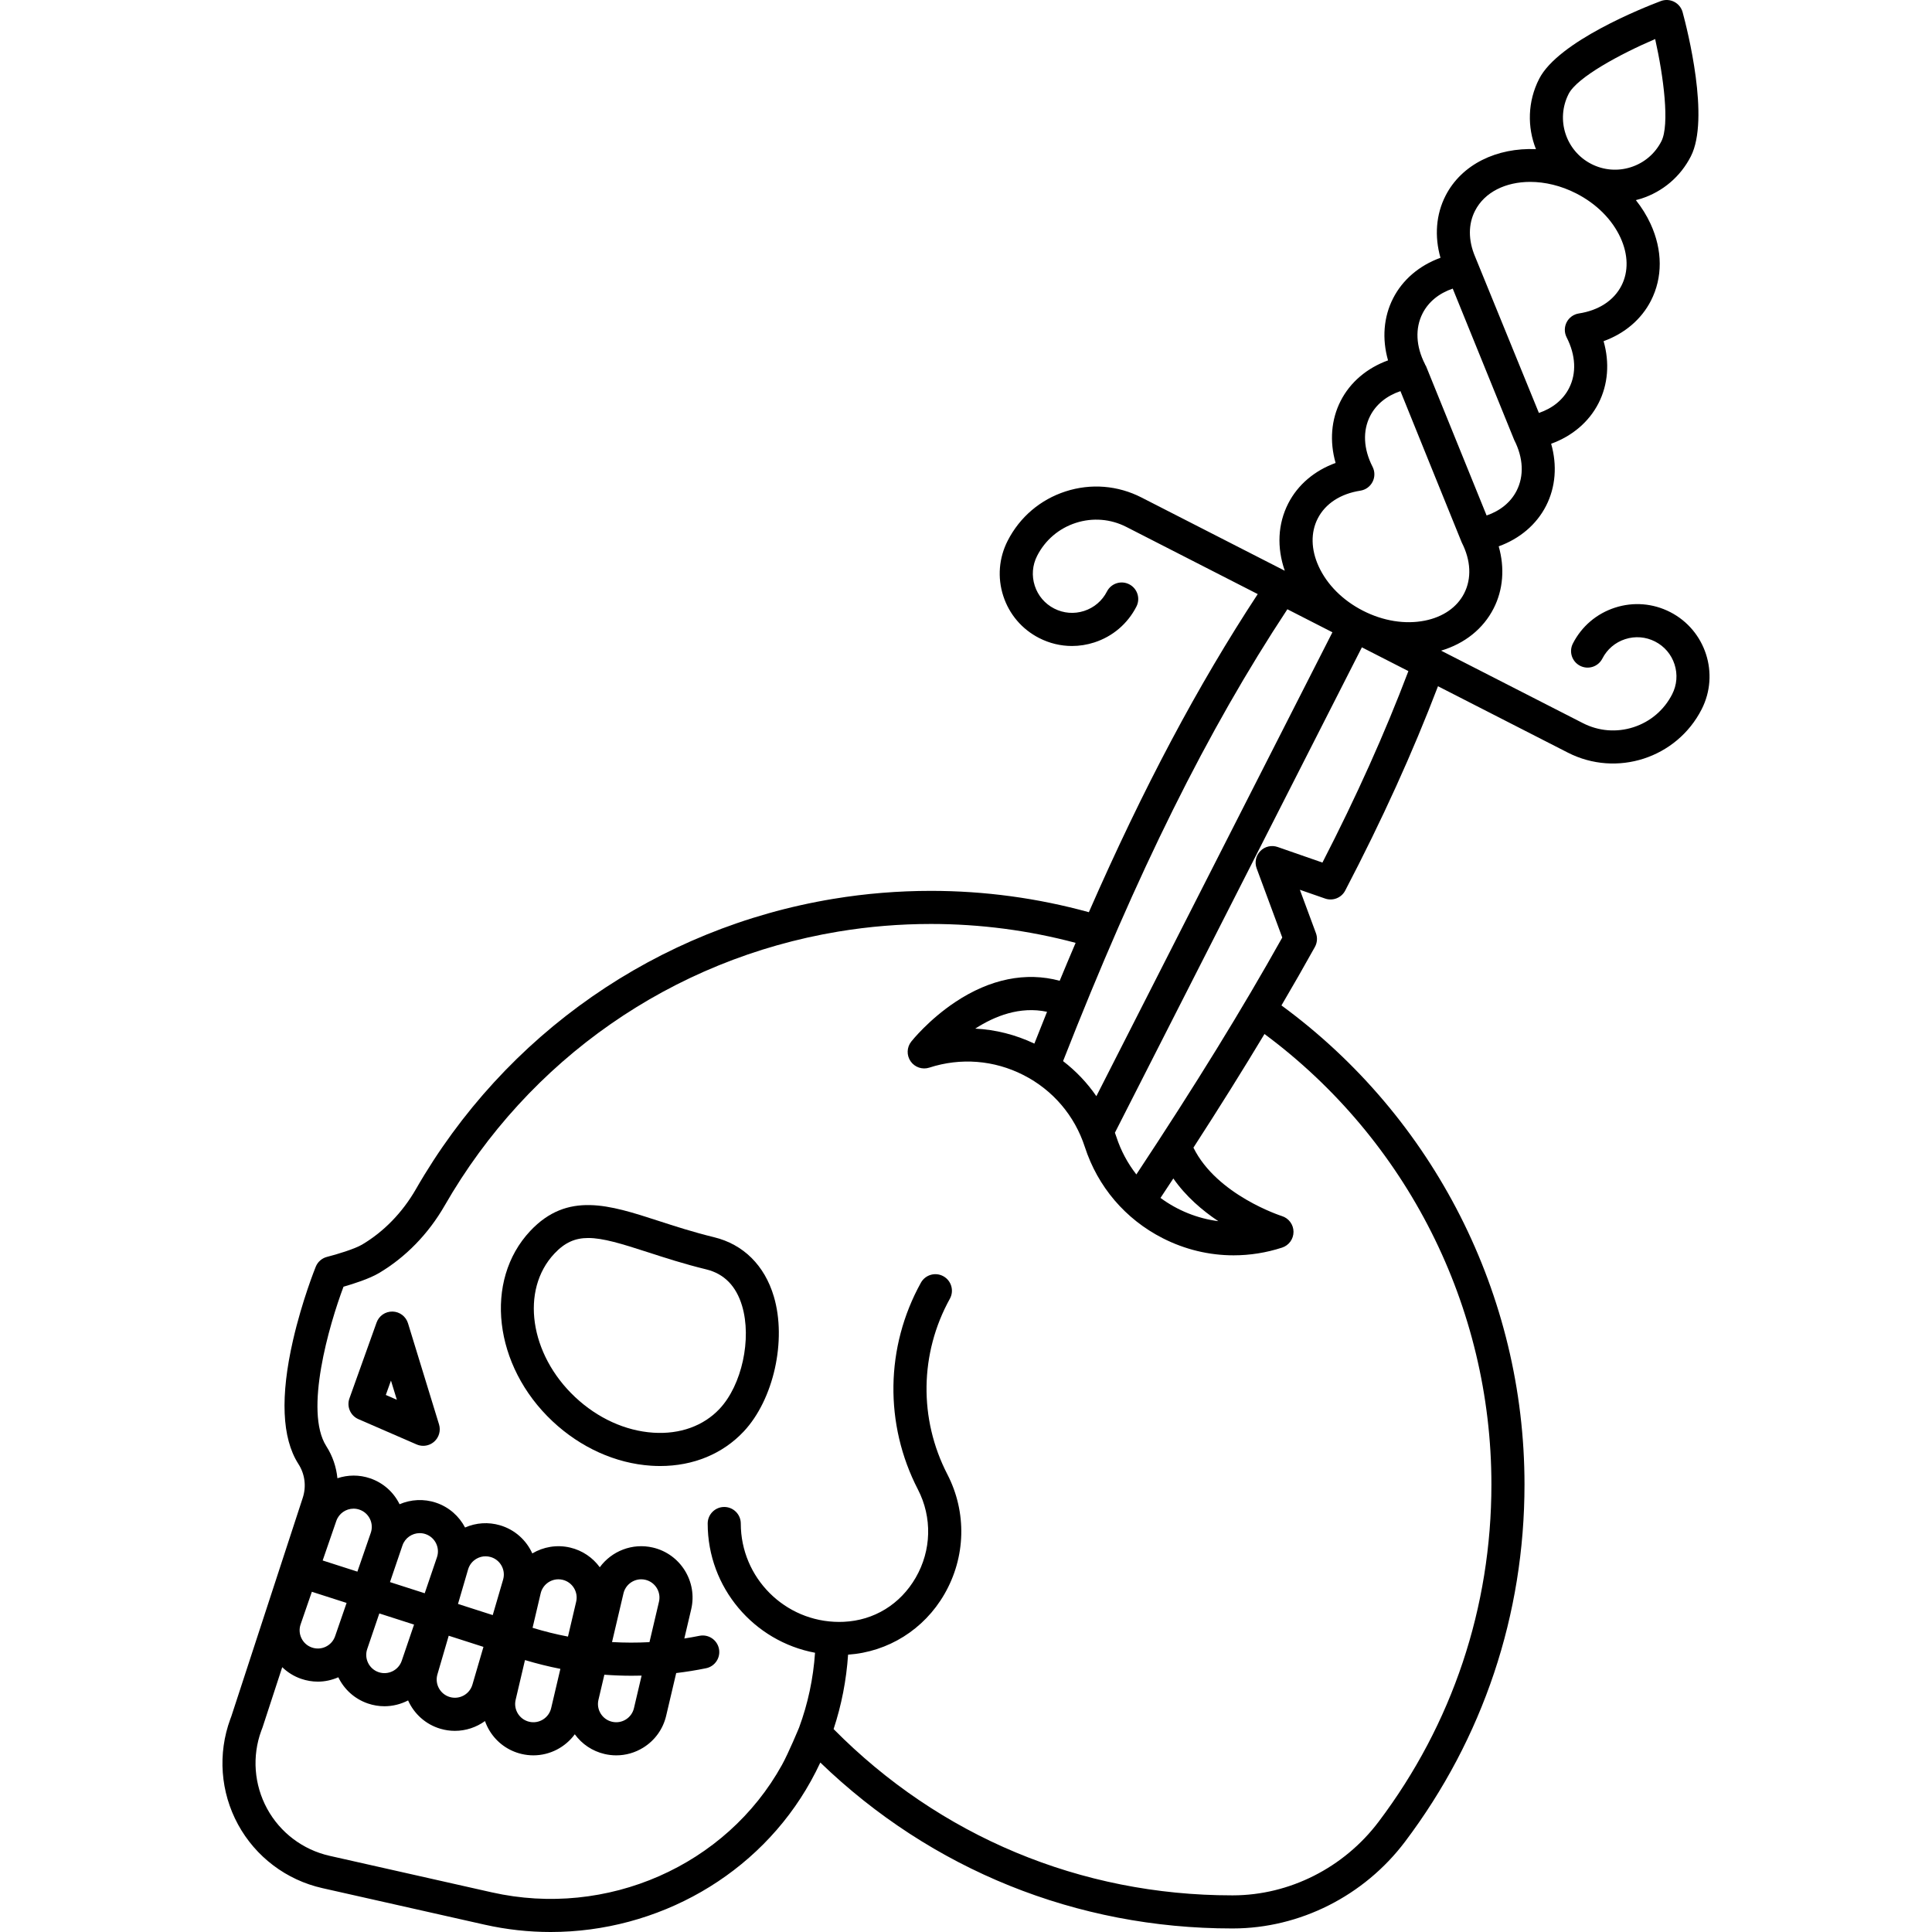 <?xml version="1.0" encoding="iso-8859-1"?>
<!-- Generator: Adobe Illustrator 18.0.0, SVG Export Plug-In . SVG Version: 6.00 Build 0)  -->
<!DOCTYPE svg PUBLIC "-//W3C//DTD SVG 1.1//EN" "http://www.w3.org/Graphics/SVG/1.1/DTD/svg11.dtd">
<svg version="1.1" id="Capa_1" xmlns="http://www.w3.org/2000/svg" xmlns:xlink="http://www.w3.org/1999/xlink" x="0px" y="0px"
	 viewBox="0 0 466.959 466.959" style="enable-background:new 0 0 466.959 466.959;" xml:space="preserve">
<g>
	<path d="M172.594,299.034c-5.035-1.227-9.543-2.688-13.52-3.979c-11.762-3.815-21.921-7.111-30.915,2.462
		c-11.265,11.991-8.857,32.619,5.367,45.982c6.786,6.375,15.252,10.196,23.838,10.76c0.74,0.049,1.472,0.073,2.199,0.073
		c7.987,0,15.094-2.921,20.19-8.346c7.231-7.698,10.429-22.032,7.278-32.633C184.799,305.843,179.672,300.757,172.594,299.034z
		 M173.922,340.509c-3.892,4.143-9.583,6.194-16.034,5.768c-6.74-0.442-13.447-3.5-18.885-8.608
		c-11.009-10.342-13.258-25.897-5.013-34.673c2.511-2.673,4.985-3.774,8.185-3.774c3.563,0,8.023,1.366,14.43,3.444
		c4.111,1.333,8.77,2.845,14.096,4.142c4.32,1.052,7.234,4.021,8.662,8.826C181.739,323.627,179.298,334.787,173.922,340.509z"/>
	<path d="M98.611,319.826c-0.506-1.647-2.009-2.786-3.732-2.826c-1.746-0.029-3.277,1.029-3.858,2.651l-6.563,18.337
		c-0.71,1.983,0.24,4.177,2.172,5.017l14.065,6.112c0.513,0.223,1.055,0.332,1.593,0.332c0.966,0,1.919-0.35,2.667-1.018
		c1.164-1.04,1.617-2.663,1.159-4.156L98.611,319.826z M93.251,337.159l1.244-3.475l1.422,4.634L93.251,337.159z"/>
	<path d="M403.673,147.934c-4.156-2.125-8.891-2.503-13.332-1.067s-8.057,4.516-10.181,8.672c-1.006,1.967-0.226,4.377,1.741,5.382
		c1.968,1.007,4.376,0.226,5.382-1.741c1.152-2.253,3.112-3.923,5.52-4.702c2.407-0.778,4.975-0.573,7.228,0.578
		c2.253,1.152,3.923,3.112,4.702,5.52s0.573,4.975-0.578,7.228c-1.949,3.813-5.266,6.638-9.34,7.956
		c-4.074,1.317-8.417,0.971-12.229-0.979l-34.276-17.521c5.716-1.711,10.174-5.271,12.695-10.203
		c2.313-4.523,2.713-9.807,1.229-15.009c5.086-1.843,9.134-5.263,11.446-9.786c2.313-4.523,2.714-9.807,1.229-15.009
		c5.086-1.843,9.134-5.263,11.446-9.786c0,0,0,0,0,0c2.313-4.523,2.713-9.806,1.229-15.008c5.086-1.843,9.134-5.262,11.445-9.786
		c2.862-5.599,2.834-12.186-0.08-18.546c-0.932-2.034-2.138-3.96-3.561-5.756c0.432-0.11,0.864-0.225,1.292-0.363
		c5.231-1.692,9.491-5.32,11.993-10.216c4.638-9.072-0.839-30.613-1.984-34.839c-0.295-1.089-1.036-2.002-2.04-2.516
		c-1.004-0.514-2.179-0.579-3.234-0.181c-4.096,1.547-24.763,9.724-29.4,18.796c-2.808,5.494-2.9,11.671-0.778,16.997
		c-9.382-0.402-17.944,3.614-21.847,11.249c-2.313,4.523-2.714,9.807-1.229,15.009c-5.086,1.843-9.134,5.263-11.446,9.786
		c-2.312,4.523-2.713,9.806-1.229,15.008c-5.086,1.843-9.133,5.262-11.446,9.786c-2.312,4.523-2.713,9.807-1.228,15.008
		c-5.086,1.843-9.134,5.262-11.446,9.785c-2.521,4.932-2.796,10.631-0.835,16.266l-34.644-17.709
		c-5.715-2.922-12.226-3.442-18.333-1.467c-6.107,1.976-11.079,6.211-14,11.926c-2.125,4.156-2.503,8.891-1.067,13.332
		c1.437,4.441,4.517,8.057,8.672,10.181c2.499,1.278,5.207,1.924,7.935,1.924c1.809,0,3.626-0.284,5.396-0.857
		c4.441-1.437,8.057-4.517,10.181-8.673c1.006-1.967,0.226-4.376-1.741-5.382c-1.967-1.007-4.377-0.226-5.382,1.741
		c-1.152,2.253-3.112,3.923-5.52,4.702c-2.406,0.779-4.974,0.574-7.228-0.578c-2.253-1.152-3.923-3.112-4.702-5.52
		s-0.573-4.975,0.579-7.228c1.949-3.813,5.266-6.638,9.339-7.956c4.075-1.317,8.417-0.971,12.229,0.979l31.746,16.228
		c-14.504,22.098-27.614,46.747-40.818,76.887c-12.377-3.41-25.195-5.157-38.166-5.157c-7.895,0-15.8,0.645-23.498,1.917
		c-0.039,0.005-0.077,0.011-0.115,0.017c-42.548,7.042-79.316,32.621-100.874,70.171c-3.251,5.648-7.75,10.279-13.014,13.396
		c-1.776,1.054-6.128,2.375-8.454,2.96c-1.237,0.312-2.252,1.194-2.732,2.376c-0.134,0.331-3.308,8.208-5.506,17.808
		c-3.102,13.549-2.673,23.58,1.256,29.788c0.021,0.035,0.042,0.069,0.064,0.104c1.563,2.425,1.942,5.4,1.041,8.161l-17.273,52.851
		l-0.239,0.634c-3.072,8.368-2.39,17.653,1.873,25.476c4.26,7.817,11.686,13.421,20.373,15.375l39.211,8.83
		c5.323,1.198,10.677,1.776,15.979,1.776c25.811-0.001,50.29-13.72,62.908-36.52c0.803-1.45,1.559-2.932,2.264-4.438
		c26.846,25.907,61.943,40.1,99.498,40.1h0.235c16.148-0.021,31.695-7.861,41.587-20.971c18.892-25.035,28.877-54.89,28.877-86.339
		c0-45.776-21.894-88.775-58.743-115.784c2.821-4.807,5.518-9.512,8.082-14.129c0.566-1.02,0.659-2.237,0.254-3.331l-3.886-10.493
		l6.098,2.121c1.874,0.653,3.942-0.168,4.86-1.927c8.964-17.176,16.312-33.377,22.425-49.387l31.386,16.044
		c11.795,6.03,26.303,1.339,32.333-10.459C415.664,162.866,412.252,152.319,403.673,147.934z M379.137,22.695
		c2.038-3.986,12.346-9.589,20.911-13.258c2.042,9.091,3.539,20.729,1.501,24.714c0,0,0,0,0,0c-1.53,2.993-4.134,5.211-7.333,6.246
		c-3.198,1.035-6.608,0.761-9.602-0.769C378.436,36.471,375.979,28.874,379.137,22.695z M356.513,50.942
		c2.319-4.538,7.438-6.98,13.325-6.98c3.581,0,7.446,0.904,11.136,2.791c4.88,2.495,8.681,6.297,10.701,10.708
		c1.873,4.089,1.955,8.199,0.229,11.573c-1.838,3.597-5.497,5.987-10.302,6.729c-1.269,0.196-2.367,0.989-2.951,2.132
		c-0.584,1.144-0.584,2.498,0,3.641c2.213,4.33,2.418,8.695,0.58,12.292c-1.43,2.797-3.97,4.851-7.283,5.981
		c0,0-15.26-37.404-15.435-37.818C354.859,58.076,354.85,54.195,356.513,50.942z M343.838,75.736c1.43-2.797,3.97-4.851,7.283-5.981
		c0,0,14.801,36.47,14.855,36.575c2.213,4.329,2.419,8.694,0.58,12.292c-1.425,2.787-3.951,4.838-7.247,5.97L344.586,88.3
		l-0.058,0.024c-0.04-0.098-0.061-0.201-0.109-0.296C342.206,83.699,342,79.333,343.838,75.736z M311.155,147.255l10.885,5.564
		l-57.052,112.125c-2.216-3.225-4.926-6.078-8.048-8.477C274.934,210.588,291.788,176.623,311.155,147.255z M72.66,392.596
		l2.716-7.869l8.394,2.696l-2.778,8.048c-0.384,1.113-1.179,2.01-2.237,2.525c-1.058,0.516-2.253,0.587-3.368,0.203
		c-1.113-0.384-2.009-1.178-2.524-2.237C72.348,394.904,72.276,393.708,72.66,392.596z M116.849,398.047l-2.666,9.123
		c-0.682,2.333-3.131,3.676-5.467,2.995c-2.333-0.682-3.676-3.134-2.994-5.467l2.732-9.347L116.849,398.047z M110.698,387.668
		l2.438-8.342c0.331-1.13,1.081-2.064,2.113-2.629c0.658-0.36,1.381-0.544,2.111-0.544c0.415,0,0.833,0.06,1.243,0.179
		c1.13,0.33,2.063,1.081,2.629,2.113c0.566,1.032,0.695,2.223,0.365,3.353l-2.503,8.566L110.698,387.668z M105.613,376.382
		l-2.961,8.702l-8.394-2.696l3.01-8.846c0.624-1.832,2.341-2.988,4.176-2.988c0.47,0,0.947,0.076,1.416,0.235
		C105.161,371.573,106.396,374.081,105.613,376.382z M100.075,392.659l-2.976,8.746c-0.783,2.301-3.293,3.533-5.592,2.753
		c-2.301-0.783-3.536-3.292-2.753-5.592l2.927-8.603L100.075,392.659z M89.616,370.485l-3.235,9.373l-8.394-2.696l3.297-9.553
		c0.629-1.823,2.341-2.97,4.17-2.97c0.476,0,0.959,0.078,1.434,0.242c1.113,0.384,2.01,1.179,2.525,2.237
		C89.928,368.177,90,369.372,89.616,370.485z M360.469,358.791c0,29.696-9.427,57.885-27.263,81.521
		c-8.392,11.121-21.555,17.771-35.207,17.79h-0.23c-36.564,0-70.658-14.258-96.291-40.19c1.919-5.811,3.09-11.836,3.502-17.984
		c9.676-0.668,18.338-6.078,23.268-14.6c5.194-8.978,5.464-19.817,0.722-28.995c-6.916-13.385-6.688-29.246,0.608-42.428
		c1.07-1.933,0.371-4.367-1.563-5.437c-1.933-1.071-4.367-0.371-5.437,1.563c-8.595,15.526-8.862,34.208-0.717,49.974
		c3.483,6.743,3.282,14.711-0.54,21.317c-3.731,6.449-10.073,10.337-17.399,10.667c-0.362,0.017-0.726,0.025-1.092,0.025
		c-13.114,0-23.783-10.669-23.783-23.783c0-2.209-1.791-4-4-4s-4,1.791-4,4c0,15.531,11.2,28.486,25.945,31.236
		c-0.423,6.208-1.707,12.275-3.851,18.077c-0.002,0.005-2.533,6.132-4.134,9.021c-13.5,24.395-42.342,37.067-70.131,30.814
		l-39.211-8.831c-6.441-1.448-11.947-5.602-15.104-11.397c-3.161-5.8-3.667-12.686-1.417-18.814l0.258-0.683
		c0.028-0.072,0.055-0.146,0.079-0.22l4.732-14.479c1.284,1.241,2.825,2.208,4.564,2.807c1.327,0.458,2.695,0.686,4.059,0.686
		c1.683,0,3.354-0.365,4.933-1.054c1.397,2.882,3.896,5.228,7.16,6.339c1.32,0.449,2.664,0.663,3.986,0.663
		c2.012,0,3.971-0.5,5.72-1.407c1.436,3.208,4.207,5.794,7.837,6.855c1.157,0.338,2.325,0.5,3.474,0.5
		c2.643,0,5.184-0.856,7.275-2.366c0.295,0.832,0.673,1.641,1.149,2.409c1.745,2.817,4.482,4.787,7.708,5.545
		c0.951,0.224,1.902,0.331,2.84,0.331c3.981,0,7.696-1.939,10.008-5.092c1.745,2.395,4.254,4.076,7.168,4.761
		c0.951,0.223,1.91,0.333,2.863,0.333c2.28,0,4.522-0.633,6.509-1.864c2.817-1.745,4.787-4.482,5.545-7.708l2.426-10.318
		c2.415-0.291,4.822-0.675,7.212-1.164c2.165-0.442,3.561-2.555,3.118-4.72c-0.443-2.166-2.56-3.56-4.72-3.118
		c-1.211,0.247-2.428,0.457-3.647,0.649l1.66-7.06c1.565-6.66-2.579-13.352-9.239-14.917c-4.991-1.174-10,0.861-12.856,4.757
		c-1.687-2.308-4.166-4.053-7.16-4.757c-3.242-0.762-6.487-0.163-9.149,1.413c-1.442-3.183-4.202-5.748-7.811-6.803
		c-2.823-0.826-5.779-0.626-8.441,0.541c-1.427-2.714-3.843-4.914-6.969-5.978c-3.011-1.024-6.142-0.809-8.858,0.352
		c-1.454-2.955-3.966-5.174-7.081-6.25h0c-2.672-0.922-5.445-0.862-7.942-0.031c-0.269-2.711-1.152-5.353-2.662-7.714
		c-0.017-0.028-0.036-0.058-0.044-0.072c-5.34-8.435,0.667-29.148,4.176-38.508c2.377-0.681,6.231-1.907,8.562-3.29
		c6.444-3.815,11.932-9.446,15.872-16.29c20.342-35.434,55.016-59.576,95.142-66.249c0.038-0.005,0.076-0.011,0.114-0.018
		c7.3-1.211,14.801-1.826,22.295-1.826c11.875,0,23.614,1.54,34.965,4.565c-1.281,3.007-2.563,6.047-3.85,9.165
		c-8.148-2.205-16.834-0.449-25.225,5.134c-6.447,4.289-10.488,9.36-10.657,9.574c-1.092,1.383-1.151,3.317-0.145,4.764
		c1.006,1.446,2.842,2.064,4.517,1.52c7.581-2.458,15.667-1.818,22.768,1.805s12.364,9.793,14.823,17.375
		c3.118,9.615,9.793,17.44,18.796,22.034c5.406,2.758,11.26,4.153,17.159,4.153c3.925,0,7.871-0.619,11.713-1.865
		c1.656-0.537,2.774-2.083,2.766-3.824c-0.009-1.741-1.142-3.276-2.803-3.797c-0.165-0.052-15.724-5.055-21.386-16.543
		c6.299-9.733,11.966-18.802,17.173-27.466C340.046,275.444,360.469,315.825,360.469,358.791z M135.443,403.359l-2.234,9.502
		c-0.556,2.365-2.932,3.842-5.299,3.282c-2.366-0.556-3.838-2.933-3.282-5.298l2.259-9.61
		C129.708,402.079,132.561,402.797,135.443,403.359z M128.721,393.437l1.957-8.324c0.477-2.028,2.291-3.399,4.29-3.399
		c0.333,0,0.671,0.038,1.008,0.118c2.366,0.556,3.838,2.933,3.282,5.298l-1.982,8.43
		C134.393,395.009,131.537,394.299,128.721,393.437z M152.683,405.023c0.797,0,1.595-0.012,2.392-0.033l-1.85,7.871
		c-0.269,1.146-0.969,2.119-1.969,2.738c-1.001,0.621-2.183,0.813-3.329,0.543c-1.146-0.269-2.119-0.969-2.738-1.969
		c-0.62-1.001-0.813-2.183-0.543-3.329l1.427-6.07C148.271,404.936,150.477,405.023,152.683,405.023z M147.926,396.882l2.766-11.769
		c0.477-2.028,2.292-3.399,4.291-3.399c0.333,0,0.671,0.038,1.008,0.118c2.366,0.556,3.838,2.933,3.282,5.298l-2.297,9.772
		C153.96,397.06,150.939,397.057,147.926,396.882z M253.067,244.549c-1.018,2.527-2.038,5.085-3.063,7.687
		c-4.548-2.156-9.387-3.379-14.289-3.622C240.421,245.57,246.531,243.157,253.067,244.549z M280.49,289.532
		c1.049-1.583,2.084-3.151,3.101-4.7c3.041,4.355,7.027,7.757,10.87,10.321C289.384,294.503,284.575,292.541,280.49,289.532z
		 M319.63,208.481l-10.837-3.769c-1.462-0.508-3.087-0.128-4.17,0.978c-1.084,1.105-1.432,2.737-0.895,4.189l6.192,16.719
		c-9.633,17.231-20.928,35.572-35.267,57.261c-2.075-2.662-3.737-5.714-4.837-9.106c-0.107-0.331-0.229-0.654-0.345-0.981
		l59.692-117.313l11.242,5.746C334.706,177.23,327.881,192.433,319.63,208.481z M344.367,150.007
		c-4.756,0.946-10.066,0.092-14.946-2.402c-4.88-2.495-8.68-6.297-10.7-10.708c-1.873-4.089-1.955-8.199-0.23-11.573
		c1.839-3.597,5.498-5.986,10.303-6.729c1.269-0.196,2.367-0.989,2.951-2.133c0.584-1.143,0.584-2.498,0-3.641
		c-2.213-4.329-2.419-8.694-0.581-12.291c1.435-2.807,3.989-4.865,7.32-5.993c0,0,14.709,36.371,14.818,36.586
		c2.213,4.329,2.419,8.694,0.58,12.292C352.158,146.79,348.778,149.131,344.367,150.007z"/>
</g>
<g>
</g>
<g>
</g>
<g>
</g>
<g>
</g>
<g>
</g>
<g>
</g>
<g>
</g>
<g>
</g>
<g>
</g>
<g>
</g>
<g>
</g>
<g>
</g>
<g>
</g>
<g>
</g>
<g>
</g>
</svg>
